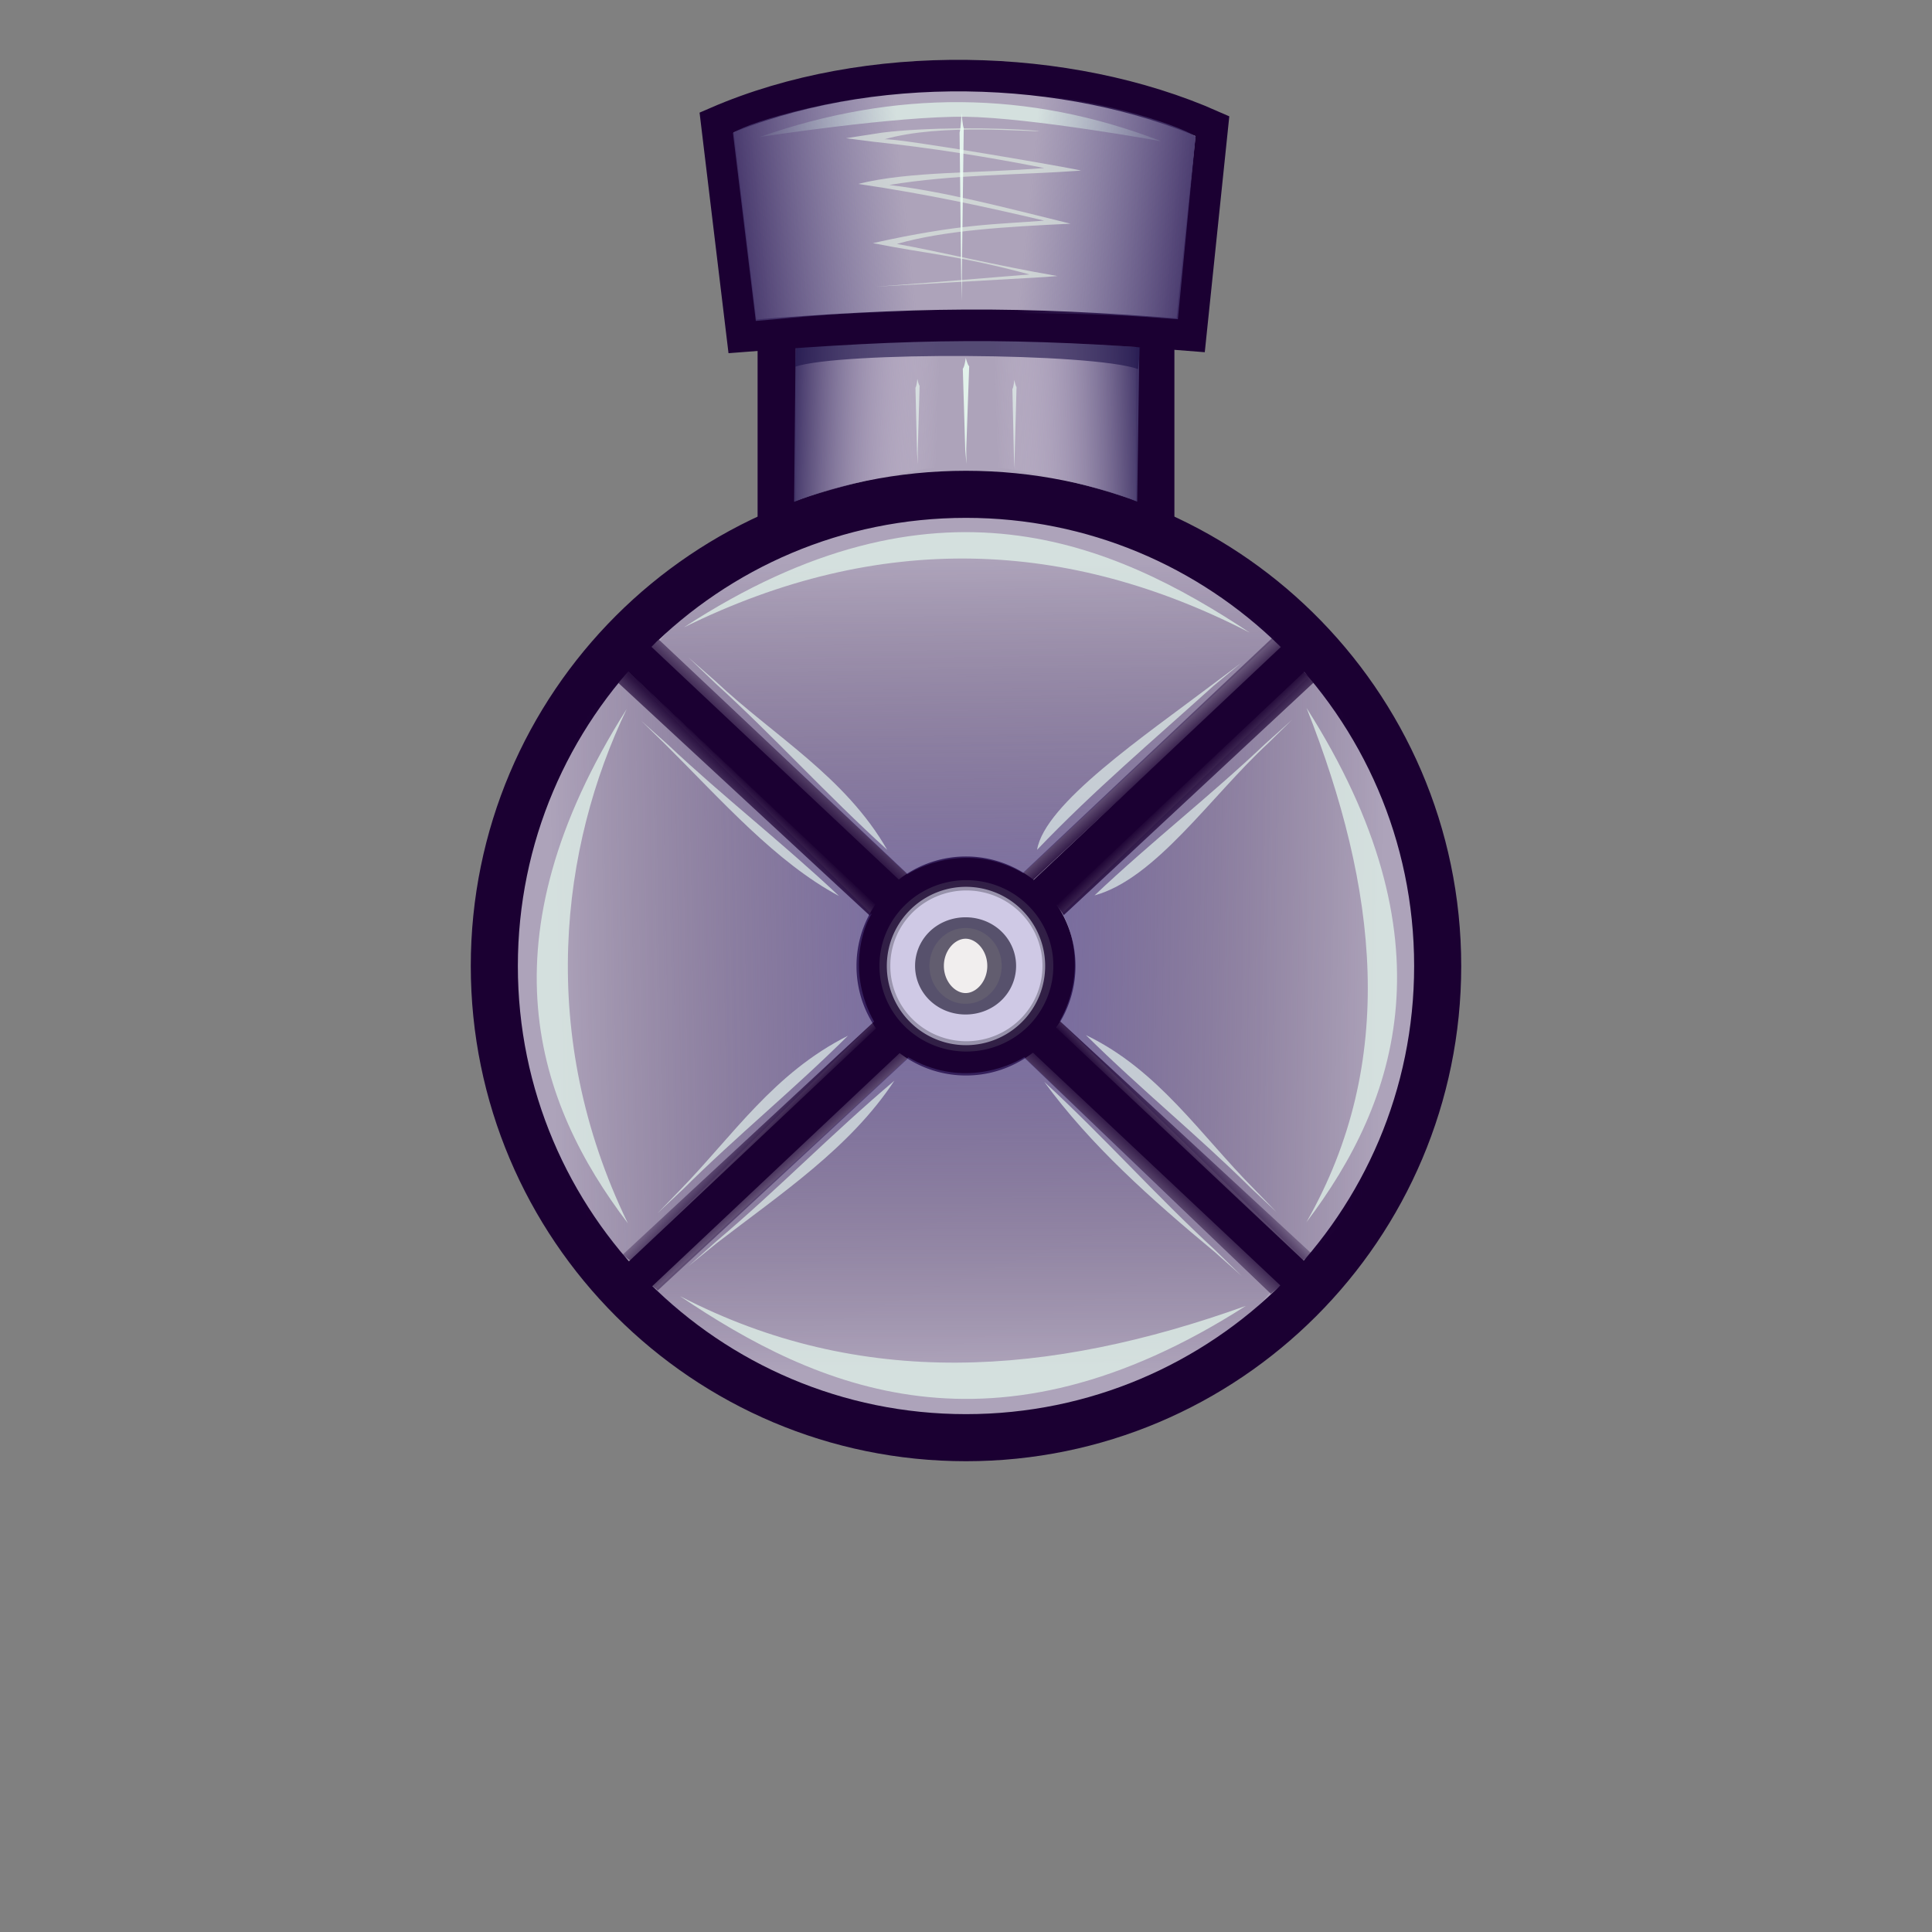<?xml version="1.0" encoding="UTF-8" standalone="no"?>
<!-- Created with Inkscape (http://www.inkscape.org/) -->

<svg
   xmlns:dc="http://purl.org/dc/elements/1.1/"
   xmlns:cc="http://creativecommons.org/ns#"
   xmlns:rdf="http://www.w3.org/1999/02/22-rdf-syntax-ns#"
   xmlns:svg="http://www.w3.org/2000/svg"
   xmlns="http://www.w3.org/2000/svg"
   xmlns:xlink="http://www.w3.org/1999/xlink"
   xmlns:sodipodi="http://sodipodi.sourceforge.net/DTD/sodipodi-0.dtd"
   xmlns:inkscape="http://www.inkscape.org/namespaces/inkscape"
   width="1024"
   height="1024"
   id="svg2"
   version="1.1"
   inkscape:version="0.48.4 r9939"
   sodipodi:docname="repeater_base.svg">
  <rect width="100%" height="100%" fill="#808080" stroke="none"/>
  <defs
     id="defs4">
    <linearGradient
       id="linearGradient4068">
      <stop
         style="stop-color:#54468d;stop-opacity:0.541;"
         offset="0"
         id="stop4070" />
      <stop
         style="stop-color:#1b0032;stop-opacity:0"
         offset="1"
         id="stop4072" />
    </linearGradient>
    <linearGradient
       inkscape:collect="always"
       id="linearGradient4006">
      <stop
         style="stop-color:#1b0032;stop-opacity:1;"
         offset="0"
         id="stop4008" />
      <stop
         style="stop-color:#1b0032;stop-opacity:0"
         offset="1"
         id="stop4010" />
    </linearGradient>
    <linearGradient
       id="linearGradient3998">
      <stop
         style="stop-color:#4a3972;stop-opacity:1;"
         offset="0"
         id="stop4000" />
      <stop
         style="stop-color:#ebfef3;stop-opacity:0;"
         offset="1"
         id="stop4002" />
    </linearGradient>
    <linearGradient
       id="linearGradient3868">
      <stop
         style="stop-color:#3f3266;stop-opacity:1;"
         offset="0"
         id="stop3870" />
      <stop
         style="stop-color:#ece0f1;stop-opacity:0"
         offset="1"
         id="stop3872" />
    </linearGradient>
    <linearGradient
       id="linearGradient3824">
      <stop
         style="stop-color:#3f2f65;stop-opacity:1;"
         offset="0"
         id="stop3826" />
      <stop
         style="stop-color:#625a90;stop-opacity:0;"
         offset="1"
         id="stop3828" />
    </linearGradient>
    <linearGradient
       id="linearGradient4103">
      <stop
         style="stop-color:#2d2a38;stop-opacity:1;"
         offset="0"
         id="stop4105" />
      <stop
         id="stop4111"
         offset="0.429"
         style="stop-color:#4c485a;stop-opacity:0.498;" />
      <stop
         style="stop-color:#6f678a;stop-opacity:0;"
         offset="1"
         id="stop4107" />
    </linearGradient>
    <linearGradient
       id="linearGradient4400">
      <stop
         style="stop-color:#000000;stop-opacity:1;"
         offset="0"
         id="stop4402" />
      <stop
         style="stop-color:#5f5f5f;stop-opacity:0;"
         offset="1"
         id="stop4404" />
    </linearGradient>
    <linearGradient
       inkscape:collect="always"
       id="linearGradient3992">
      <stop
         style="stop-color:#3d3a40;stop-opacity:1;"
         offset="0"
         id="stop3994" />
      <stop
         style="stop-color:#3d3a40;stop-opacity:0;"
         offset="1"
         id="stop3996" />
    </linearGradient>
    <linearGradient
       inkscape:collect="always"
       id="linearGradient3946">
      <stop
         style="stop-color:#3d3a40;stop-opacity:1;"
         offset="0"
         id="stop3948" />
      <stop
         style="stop-color:#3d3a40;stop-opacity:0;"
         offset="1"
         id="stop3950" />
    </linearGradient>
    <linearGradient
       inkscape:collect="always"
       id="linearGradient3936">
      <stop
         style="stop-color:#3d3a40;stop-opacity:1;"
         offset="0"
         id="stop3938" />
      <stop
         style="stop-color:#3d3a40;stop-opacity:0;"
         offset="1"
         id="stop3940" />
    </linearGradient>
    <linearGradient
       inkscape:collect="always"
       id="linearGradient3892">
      <stop
         style="stop-color:#3d3a40;stop-opacity:1;"
         offset="0"
         id="stop3894" />
      <stop
         style="stop-color:#3d3a40;stop-opacity:0;"
         offset="1"
         id="stop3896" />
    </linearGradient>
    <linearGradient
       id="linearGradient3795">
      <stop
         style="stop-color:#3d3a40;stop-opacity:1;"
         offset="0"
         id="stop3797" />
      <stop
         style="stop-color:#828282;stop-opacity:0"
         offset="1"
         id="stop3799" />
    </linearGradient>
    <linearGradient
       inkscape:collect="always"
       xlink:href="#linearGradient3795-3"
       id="linearGradient3801-4"
       x1="433.561"
       y1="107.009"
       x2="474.736"
       y2="99.362"
       gradientUnits="userSpaceOnUse" />
    <linearGradient
       id="linearGradient3795-3">
      <stop
         style="stop-color:#3d3a40;stop-opacity:1;"
         offset="0"
         id="stop3797-6" />
      <stop
         style="stop-color:#828282;stop-opacity:0"
         offset="1"
         id="stop3799-1" />
    </linearGradient>
    <linearGradient
       inkscape:collect="always"
       xlink:href="#linearGradient3795-2"
       id="linearGradient3854-4"
       gradientUnits="userSpaceOnUse"
       x1="430.026"
       y1="107.716"
       x2="485.27"
       y2="98.094" />
    <linearGradient
       id="linearGradient3795-2">
      <stop
         style="stop-color:#3d3a40;stop-opacity:1;"
         offset="0"
         id="stop3797-2" />
      <stop
         style="stop-color:#828282;stop-opacity:0"
         offset="1"
         id="stop3799-4" />
    </linearGradient>
    <linearGradient
       inkscape:collect="always"
       xlink:href="#linearGradient3892-3"
       id="linearGradient3898-9"
       x1="434.75"
       y1="258.125"
       x2="500.218"
       y2="256.075"
       gradientUnits="userSpaceOnUse" />
    <linearGradient
       inkscape:collect="always"
       id="linearGradient3892-3">
      <stop
         style="stop-color:#3d3a40;stop-opacity:1;"
         offset="0"
         id="stop3894-5" />
      <stop
         style="stop-color:#3d3a40;stop-opacity:0;"
         offset="1"
         id="stop3896-6" />
    </linearGradient>
    <linearGradient
       inkscape:collect="always"
       xlink:href="#linearGradient3946-3"
       id="linearGradient3952-9"
       x1="475.375"
       y1="378.5"
       x2="505.375"
       y2="377"
       gradientUnits="userSpaceOnUse" />
    <linearGradient
       id="linearGradient3946-3">
      <stop
         style="stop-color:#406567;stop-opacity:1;"
         offset="0"
         id="stop3948-1" />
      <stop
         style="stop-color:#3d3a40;stop-opacity:0;"
         offset="1"
         id="stop3950-9" />
    </linearGradient>
    <linearGradient
       inkscape:collect="always"
       xlink:href="#linearGradient3795"
       id="linearGradient4193"
       gradientUnits="userSpaceOnUse"
       x1="430.026"
       y1="107.716"
       x2="502.77"
       y2="92.594" />
    <linearGradient
       inkscape:collect="always"
       xlink:href="#linearGradient3795-2"
       id="linearGradient4195"
       gradientUnits="userSpaceOnUse"
       gradientTransform="matrix(-1,0,0,1,1023.95,-0.039)"
       x1="430.026"
       y1="107.716"
       x2="500.52"
       y2="95.344" />
    <linearGradient
       inkscape:collect="always"
       xlink:href="#linearGradient3892"
       id="linearGradient4197"
       gradientUnits="userSpaceOnUse"
       x1="434.75"
       y1="258.125"
       x2="500.218"
       y2="256.075" />
    <linearGradient
       inkscape:collect="always"
       xlink:href="#linearGradient3892-3"
       id="linearGradient4199"
       gradientUnits="userSpaceOnUse"
       gradientTransform="matrix(-1,0,0,1,1025.473,0.482)"
       x1="434.75"
       y1="258.125"
       x2="500.218"
       y2="256.075" />
    <linearGradient
       inkscape:collect="always"
       xlink:href="#linearGradient3936"
       id="linearGradient4201"
       gradientUnits="userSpaceOnUse"
       x1="519.534"
       y1="142.525"
       x2="518.724"
       y2="182.77" />
    <linearGradient
       inkscape:collect="always"
       xlink:href="#linearGradient3946"
       id="linearGradient4203"
       gradientUnits="userSpaceOnUse"
       x1="475.375"
       y1="378.5"
       x2="505.375"
       y2="377" />
    <linearGradient
       inkscape:collect="always"
       xlink:href="#linearGradient3946-3"
       id="linearGradient4205"
       gradientUnits="userSpaceOnUse"
       gradientTransform="matrix(-1,0,0,1,1024.059,-0.16)"
       x1="475.375"
       y1="378.5"
       x2="505.375"
       y2="377" />
    <linearGradient
       inkscape:collect="always"
       xlink:href="#linearGradient3992"
       id="linearGradient4207"
       gradientUnits="userSpaceOnUse"
       x1="512.073"
       y1="332.449"
       x2="512.573"
       y2="358.629" />
    <radialGradient
       inkscape:collect="always"
       xlink:href="#linearGradient4103"
       id="radialGradient4109"
       cx="476.773"
       cy="475.042"
       fx="476.773"
       fy="475.042"
       r="49.431"
       gradientTransform="matrix(-1.514,0.885,-0.867,-1.651,1610.764,837.637)"
       gradientUnits="userSpaceOnUse" />
    <linearGradient
       inkscape:collect="always"
       xlink:href="#linearGradient3824"
       id="linearGradient3830"
       x1="387.372"
       y1="125.917"
       x2="480.77"
       y2="116.249"
       gradientUnits="userSpaceOnUse"
       gradientTransform="translate(-5.3403489e-6,28.362)" />
    <linearGradient
       inkscape:collect="always"
       xlink:href="#linearGradient3824-9"
       id="linearGradient3830-3"
       x1="387.372"
       y1="125.917"
       x2="480.77"
       y2="116.249"
       gradientUnits="userSpaceOnUse" />
    <linearGradient
       id="linearGradient3824-9">
      <stop
         style="stop-color:#3f2f65;stop-opacity:1;"
         offset="0"
         id="stop3826-8" />
      <stop
         style="stop-color:#625a90;stop-opacity:0;"
         offset="1"
         id="stop3828-5" />
    </linearGradient>
    <linearGradient
       gradientTransform="matrix(-1,0,0,1,1024.892,29.028)"
       y2="116.249"
       x2="480.77"
       y1="125.917"
       x1="387.372"
       gradientUnits="userSpaceOnUse"
       id="linearGradient3847"
       xlink:href="#linearGradient3824-9"
       inkscape:collect="always" />
    <linearGradient
       inkscape:collect="always"
       xlink:href="#linearGradient3868"
       id="linearGradient3874"
       x1="420.312"
       y1="222.828"
       x2="497.014"
       y2="225.568"
       gradientUnits="userSpaceOnUse"
       gradientTransform="translate(-5.3403489e-6,28.362)" />
    <linearGradient
       inkscape:collect="always"
       xlink:href="#linearGradient3868-6"
       id="linearGradient3874-6"
       x1="420.312"
       y1="222.828"
       x2="507.561"
       y2="226.154"
       gradientUnits="userSpaceOnUse" />
    <linearGradient
       id="linearGradient3868-6">
      <stop
         style="stop-color:#3f3266;stop-opacity:1;"
         offset="0"
         id="stop3870-2" />
      <stop
         style="stop-color:#ece0f1;stop-opacity:0"
         offset="1"
         id="stop3872-5" />
    </linearGradient>
    <linearGradient
       gradientTransform="matrix(-1,0,0,1,1025.585,28.46)"
       y2="224.982"
       x2="497.795"
       y1="222.828"
       x1="420.312"
       gradientUnits="userSpaceOnUse"
       id="linearGradient3891"
       xlink:href="#linearGradient3868-6"
       inkscape:collect="always" />
    <linearGradient
       inkscape:collect="always"
       xlink:href="#linearGradient4006"
       id="linearGradient4012"
       x1="405.365"
       y1="407.747"
       x2="424.311"
       y2="386.532"
       gradientUnits="userSpaceOnUse" />
    <linearGradient
       inkscape:collect="always"
       xlink:href="#linearGradient4006-9"
       id="linearGradient4012-9"
       x1="405.365"
       y1="407.747"
       x2="421.186"
       y2="390.828"
       gradientUnits="userSpaceOnUse" />
    <linearGradient
       id="linearGradient4006-9">
      <stop
         style="stop-color:#1b0032;stop-opacity:1;"
         offset="0"
         id="stop4008-5" />
      <stop
         style="stop-color:#1b0032;stop-opacity:0"
         offset="1"
         id="stop4010-0" />
    </linearGradient>
    <linearGradient
       gradientTransform="matrix(-1,0,0,1,1023.429,27.539)"
       y2="391.219"
       x2="420.405"
       y1="407.747"
       x1="405.365"
       gradientUnits="userSpaceOnUse"
       id="linearGradient4029"
       xlink:href="#linearGradient4006-9"
       inkscape:collect="always" />
    <linearGradient
       inkscape:collect="always"
       xlink:href="#linearGradient4068"
       id="linearGradient4074"
       x1="515.516"
       y1="475.115"
       x2="513.391"
       y2="297.38"
       gradientUnits="userSpaceOnUse" />
    <linearGradient
       inkscape:collect="always"
       xlink:href="#linearGradient4006-8"
       id="linearGradient4012-5"
       x1="405.365"
       y1="407.747"
       x2="424.311"
       y2="386.532"
       gradientUnits="userSpaceOnUse" />
    <linearGradient
       inkscape:collect="always"
       id="linearGradient4006-8">
      <stop
         style="stop-color:#1b0032;stop-opacity:1;"
         offset="0"
         id="stop4008-59" />
      <stop
         style="stop-color:#1b0032;stop-opacity:0"
         offset="1"
         id="stop4010-8" />
    </linearGradient>
    <linearGradient
       gradientTransform="matrix(-1,0,0,1,1023.429,27.539)"
       y2="391.219"
       x2="420.405"
       y1="407.747"
       x1="405.365"
       gradientUnits="userSpaceOnUse"
       id="linearGradient4029-0"
       xlink:href="#linearGradient4006-9-2"
       inkscape:collect="always" />
    <linearGradient
       id="linearGradient4006-9-2">
      <stop
         style="stop-color:#1b0032;stop-opacity:1;"
         offset="0"
         id="stop4008-5-3" />
      <stop
         style="stop-color:#1b0032;stop-opacity:0"
         offset="1"
         id="stop4010-0-0" />
    </linearGradient>
    <linearGradient
       inkscape:collect="always"
       xlink:href="#linearGradient4068-2"
       id="linearGradient4074-5"
       x1="515.516"
       y1="475.115"
       x2="513.391"
       y2="297.38"
       gradientUnits="userSpaceOnUse" />
    <linearGradient
       id="linearGradient4068-2">
      <stop
         style="stop-color:#54468d;stop-opacity:0.574;"
         offset="0"
         id="stop4070-0" />
      <stop
         style="stop-color:#1b0032;stop-opacity:0"
         offset="1"
         id="stop4072-3" />
    </linearGradient>
    <linearGradient
       inkscape:collect="always"
       xlink:href="#linearGradient4006-8-3"
       id="linearGradient4012-5-3"
       x1="405.365"
       y1="407.747"
       x2="424.311"
       y2="386.532"
       gradientUnits="userSpaceOnUse" />
    <linearGradient
       inkscape:collect="always"
       id="linearGradient4006-8-3">
      <stop
         style="stop-color:#1b0032;stop-opacity:1;"
         offset="0"
         id="stop4008-59-1" />
      <stop
         style="stop-color:#1b0032;stop-opacity:0"
         offset="1"
         id="stop4010-8-4" />
    </linearGradient>
    <linearGradient
       gradientTransform="matrix(-1,0,0,1,1023.429,27.539)"
       y2="391.219"
       x2="420.405"
       y1="407.747"
       x1="405.365"
       gradientUnits="userSpaceOnUse"
       id="linearGradient4029-0-6"
       xlink:href="#linearGradient4006-9-2-5"
       inkscape:collect="always" />
    <linearGradient
       id="linearGradient4006-9-2-5">
      <stop
         style="stop-color:#1b0032;stop-opacity:1;"
         offset="0"
         id="stop4008-5-3-0" />
      <stop
         style="stop-color:#1b0032;stop-opacity:0"
         offset="1"
         id="stop4010-0-0-7" />
    </linearGradient>
    <linearGradient
       inkscape:collect="always"
       xlink:href="#linearGradient4068-2-4"
       id="linearGradient4074-5-4"
       x1="515.516"
       y1="475.115"
       x2="513.391"
       y2="297.38"
       gradientUnits="userSpaceOnUse" />
    <linearGradient
       id="linearGradient4068-2-4">
      <stop
         style="stop-color:#54468d;stop-opacity:0.582;"
         offset="0"
         id="stop4070-0-1" />
      <stop
         style="stop-color:#1b0032;stop-opacity:0"
         offset="1"
         id="stop4072-3-7" />
    </linearGradient>
    <linearGradient
       inkscape:collect="always"
       xlink:href="#linearGradient4068-2-4"
       id="linearGradient4311"
       gradientUnits="userSpaceOnUse"
       x1="515.516"
       y1="475.115"
       x2="513.391"
       y2="297.38"
       gradientTransform="matrix(-0.026,0.9,-0.999,-0.017,1042.524,87.482)" />
    <linearGradient
       inkscape:collect="always"
       xlink:href="#linearGradient4006-9-2-5"
       id="linearGradient4314"
       gradientUnits="userSpaceOnUse"
       gradientTransform="matrix(0.026,-0.9,-0.999,-0.017,1016.732,1008.623)"
       x1="405.365"
       y1="407.747"
       x2="420.405"
       y2="391.219" />
    <linearGradient
       inkscape:collect="always"
       xlink:href="#linearGradient4006-8-3"
       id="linearGradient4317"
       gradientUnits="userSpaceOnUse"
       x1="405.365"
       y1="407.747"
       x2="424.311"
       y2="386.532"
       gradientTransform="matrix(-0.026,0.9,-0.999,-0.017,1042.524,87.482)" />
    <linearGradient
       inkscape:collect="always"
       xlink:href="#linearGradient4068-2-4-8"
       id="linearGradient4311-4"
       gradientUnits="userSpaceOnUse"
       x1="515.516"
       y1="475.115"
       x2="513.391"
       y2="297.38"
       gradientTransform="matrix(-0.026,0.9,-0.999,-0.017,1042.524,87.482)" />
    <linearGradient
       id="linearGradient4068-2-4-8">
      <stop
         style="stop-color:#54468d;stop-opacity:0.713;"
         offset="0"
         id="stop4070-0-1-2" />
      <stop
         style="stop-color:#1b0032;stop-opacity:0"
         offset="1"
         id="stop4072-3-7-0" />
    </linearGradient>
    <linearGradient
       y2="297.38"
       x2="513.391"
       y1="475.115"
       x1="515.516"
       gradientTransform="matrix(-0.026,0.9,-0.999,-0.017,1191.379,129.287)"
       gradientUnits="userSpaceOnUse"
       id="linearGradient4334"
       xlink:href="#linearGradient4068-2-4-8"
       inkscape:collect="always" />
    <linearGradient
       inkscape:collect="always"
       xlink:href="#linearGradient4068-2-4-1"
       id="linearGradient4311-8"
       gradientUnits="userSpaceOnUse"
       x1="515.516"
       y1="475.115"
       x2="513.391"
       y2="297.38"
       gradientTransform="matrix(-0.026,0.9,-0.999,-0.017,1042.524,87.482)" />
    <linearGradient
       id="linearGradient4068-2-4-1">
      <stop
         style="stop-color:#54468d;stop-opacity:0.549;"
         offset="0"
         id="stop4070-0-1-8" />
      <stop
         style="stop-color:#1b0032;stop-opacity:0"
         offset="1"
         id="stop4072-3-7-3" />
    </linearGradient>
    <linearGradient
       inkscape:collect="always"
       xlink:href="#linearGradient4006-8-3-6"
       id="linearGradient4317-4"
       gradientUnits="userSpaceOnUse"
       x1="405.365"
       y1="407.747"
       x2="424.311"
       y2="386.532"
       gradientTransform="matrix(-0.026,0.9,-0.999,-0.017,1042.524,87.482)" />
    <linearGradient
       inkscape:collect="always"
       id="linearGradient4006-8-3-6">
      <stop
         style="stop-color:#1b0032;stop-opacity:1;"
         offset="0"
         id="stop4008-59-1-2" />
      <stop
         style="stop-color:#1b0032;stop-opacity:0"
         offset="1"
         id="stop4010-8-4-8" />
    </linearGradient>
    <linearGradient
       inkscape:collect="always"
       xlink:href="#linearGradient4006-9-2-5-4"
       id="linearGradient4314-0"
       gradientUnits="userSpaceOnUse"
       gradientTransform="matrix(0.026,-0.9,-0.999,-0.017,1016.732,1008.623)"
       x1="405.365"
       y1="407.747"
       x2="420.405"
       y2="391.219" />
    <linearGradient
       id="linearGradient4006-9-2-5-4">
      <stop
         style="stop-color:#1b0032;stop-opacity:1;"
         offset="0"
         id="stop4008-5-3-0-4" />
      <stop
         style="stop-color:#1b0032;stop-opacity:0"
         offset="1"
         id="stop4010-0-0-7-6" />
    </linearGradient>
    <linearGradient
       inkscape:collect="always"
       xlink:href="#linearGradient4068-2-4"
       id="linearGradient4450"
       gradientUnits="userSpaceOnUse"
       gradientTransform="matrix(-0.026,0.9,-0.999,-0.017,1042.524,87.482)"
       x1="515.516"
       y1="475.115"
       x2="513.391"
       y2="297.38" />
    <linearGradient
       inkscape:collect="always"
       xlink:href="#linearGradient4006-8-3"
       id="linearGradient4452"
       gradientUnits="userSpaceOnUse"
       gradientTransform="matrix(-0.026,0.9,-0.999,-0.017,1042.524,87.482)"
       x1="405.365"
       y1="407.747"
       x2="424.311"
       y2="386.532" />
    <linearGradient
       inkscape:collect="always"
       xlink:href="#linearGradient4006-9-2-5"
       id="linearGradient4454"
       gradientUnits="userSpaceOnUse"
       gradientTransform="matrix(0.026,-0.9,-0.999,-0.017,1016.732,1008.623)"
       x1="405.365"
       y1="407.747"
       x2="420.405"
       y2="391.219" />
    <linearGradient
       inkscape:collect="always"
       xlink:href="#linearGradient4006-9-2-5"
       id="linearGradient4460"
       gradientUnits="userSpaceOnUse"
       gradientTransform="matrix(0.026,-0.9,-0.999,-0.017,1016.732,1008.623)"
       x1="405.365"
       y1="407.747"
       x2="420.405"
       y2="391.219" />
    <linearGradient
       inkscape:collect="always"
       xlink:href="#linearGradient4006-8-3"
       id="linearGradient4463"
       gradientUnits="userSpaceOnUse"
       gradientTransform="matrix(-0.026,0.9,-0.999,-0.017,1042.524,87.482)"
       x1="405.365"
       y1="407.747"
       x2="424.311"
       y2="386.532" />
    <linearGradient
       inkscape:collect="always"
       xlink:href="#linearGradient4068-2-4"
       id="linearGradient4466"
       gradientUnits="userSpaceOnUse"
       gradientTransform="matrix(-0.026,0.9,-0.999,-0.017,1042.524,87.482)"
       x1="515.516"
       y1="475.115"
       x2="513.391"
       y2="297.38" />
    <linearGradient
       inkscape:collect="always"
       xlink:href="#linearGradient4068-2"
       id="linearGradient4472"
       gradientUnits="userSpaceOnUse"
       x1="515.516"
       y1="475.115"
       x2="513.391"
       y2="297.38"
       gradientTransform="matrix(-1,-0.008,0.008,-1,1020.113,1055.911)" />
    <linearGradient
       inkscape:collect="always"
       xlink:href="#linearGradient4006-9-2"
       id="linearGradient4475"
       gradientUnits="userSpaceOnUse"
       gradientTransform="matrix(1,0.008,0.008,-1,-3.291,1048.595)"
       x1="405.365"
       y1="407.747"
       x2="420.405"
       y2="391.219" />
    <linearGradient
       inkscape:collect="always"
       xlink:href="#linearGradient4006-8"
       id="linearGradient4478"
       gradientUnits="userSpaceOnUse"
       x1="405.365"
       y1="407.747"
       x2="424.311"
       y2="386.532"
       gradientTransform="matrix(-1,-0.008,0.008,-1,1020.113,1055.911)" />
    <linearGradient
       inkscape:collect="always"
       xlink:href="#linearGradient4006-9-2-5-4"
       id="linearGradient4484"
       gradientUnits="userSpaceOnUse"
       gradientTransform="matrix(-0.028,-0.9,0.999,-0.019,9.098,1009.799)"
       x1="405.365"
       y1="407.747"
       x2="420.405"
       y2="391.219" />
    <linearGradient
       inkscape:collect="always"
       xlink:href="#linearGradient4006-8-3-6"
       id="linearGradient4487"
       gradientUnits="userSpaceOnUse"
       gradientTransform="matrix(0.028,0.9,0.999,-0.019,-18.451,88.709)"
       x1="405.365"
       y1="407.747"
       x2="424.311"
       y2="386.532" />
    <linearGradient
       inkscape:collect="always"
       xlink:href="#linearGradient4068-2-4-1"
       id="linearGradient4490"
       gradientUnits="userSpaceOnUse"
       gradientTransform="matrix(0.028,0.9,0.999,-0.019,-18.451,88.709)"
       x1="515.516"
       y1="475.115"
       x2="513.391"
       y2="297.38" />
    <linearGradient
       inkscape:collect="always"
       xlink:href="#linearGradient4068"
       id="linearGradient4496"
       gradientUnits="userSpaceOnUse"
       x1="515.516"
       y1="475.115"
       x2="513.391"
       y2="297.38"
       gradientTransform="translate(-5.3403489e-6,28.362)" />
    <linearGradient
       inkscape:collect="always"
       xlink:href="#linearGradient4006-9"
       id="linearGradient4499"
       gradientUnits="userSpaceOnUse"
       gradientTransform="matrix(-1,0,0,1,1023.429,27.539)"
       x1="405.365"
       y1="407.747"
       x2="420.405"
       y2="391.219" />
    <linearGradient
       inkscape:collect="always"
       xlink:href="#linearGradient4006"
       id="linearGradient4502"
       gradientUnits="userSpaceOnUse"
       x1="405.365"
       y1="407.747"
       x2="424.311"
       y2="386.532"
       gradientTransform="translate(-5.3403489e-6,28.362)" />
  </defs>
  <sodipodi:namedview
     id="base"
     pagecolor="#ffffff"
     bordercolor="#666666"
     borderopacity="1.0"
     inkscape:pageopacity="0.0"
     inkscape:pageshadow="2"
     inkscape:zoom="0.32"
     inkscape:cx="-414.0064"
     inkscape:cy="411.64811"
     inkscape:document-units="px"
     inkscape:current-layer="layer1"
     showgrid="false"
     inkscape:window-width="1805"
     inkscape:window-height="848"
     inkscape:window-x="115"
     inkscape:window-y="118"
     inkscape:window-maximized="0"
     showguides="false"
     inkscape:guide-bbox="true"
     inkscape:snap-grids="false"
     inkscape:snap-to-guides="false">
    <inkscape:grid
       type="xygrid"
       id="grid3794"
       empspacing="5"
       visible="true"
       enabled="true"
       snapvisiblegridlinesonly="true" />
    <sodipodi:guide
       orientation="1,0"
       position="435.334,370.558"
       id="guide4506" />
  </sodipodi:namedview>
  <g
     inkscape:label="Platform"
     inkscape:groupmode="layer"
     id="layer1"
     transform="translate(0,-28.362)"
     style="display:inline">
    <rect
       style="fill:#ada3ba;fill-opacity:1;stroke:#1b0032;stroke-width:20.4;stroke-miterlimit:4;stroke-opacity:1;stroke-dasharray:none"
       id="rect3424"
       width="200.512"
       height="179.124"
       x="411.744"
       y="172.979" />
    <path
       style="fill:#ada3ba;fill-opacity:1;stroke:#1b0032;stroke-width:24.954;stroke-miterlimit:4;stroke-opacity:1"
       d="m 762,540.362 c 0,138.071 -111.929,250 -250,250 -138.071,0 -250,-111.929 -250,-250 0,-138.071 111.929,-250 250,-250 68.094,0 129.83,27.224 174.917,71.383 C 733.25,407.124 762,470.386 762,540.362 z"
       id="path3309"
       inkscape:connector-curvature="0"
       sodipodi:nodetypes="ssssss" />
    <rect
       style="fill:#1b0032;fill-opacity:1;stroke:none"
       id="rect4081"
       width="18.055"
       height="505.996"
       x="735.397"
       y="-261.43"
       transform="matrix(0.68,0.734,-0.728,0.686,0,0)" />
    <rect
       style="fill:#1b0032;fill-opacity:1;stroke:none;display:inline"
       id="rect4081-1"
       width="18.055"
       height="505.996"
       x="33.751"
       y="489.824"
       transform="matrix(-0.679,0.734,0.728,0.685,0,0)" />
    <path
       sodipodi:type="arc"
       style="fill:#cfc9e5;fill-opacity:1;stroke:#1b0032;stroke-width:7.737;stroke-miterlimit:4;stroke-opacity:1;stroke-dasharray:none"
       id="path4079"
       sodipodi:cx="385.87451"
       sodipodi:cy="210.3662"
       sodipodi:rx="24.06146"
       sodipodi:ry="24.06146"
       d="m 409.936,210.366 a 24.061,24.061 0 1 1 -48.123,0 24.061,24.061 0 1 1 48.123,0 z"
       transform="matrix(2.078,0,0,2.078,-289.852,103.219)" />
    <path
       sodipodi:type="arc"
       style="fill:none;stroke:url(#radialGradient4109);stroke-width:6.182;stroke-miterlimit:4;stroke-opacity:1;stroke-dasharray:none"
       id="path4101"
       sodipodi:cx="476.77338"
       sodipodi:cy="475.04227"
       sodipodi:rx="46.340588"
       sodipodi:ry="48.122921"
       d="m 523.114,475.042 a 46.341,48.123 0 1 1 -92.681,0 46.341,48.123 0 1 1 92.681,0 z"
       transform="matrix(0.932,0,0,0.883,67.854,120.817)" />
    <path
       sodipodi:type="arc"
       style="fill:#f1eeee;fill-opacity:1;stroke:#231e38;stroke-width:9.952;stroke-miterlimit:4;stroke-opacity:0.693;stroke-dasharray:none"
       id="path4115"
       sodipodi:cx="513.53394"
       sodipodi:cy="509.12933"
       sodipodi:rx="12.476313"
       sodipodi:ry="17.600512"
       d="m 526.01,509.129 a 12.476,17.601 0 1 1 -24.953,0 12.476,17.601 0 1 1 24.953,0 z"
       transform="matrix(1.534,0,0,1.141,-275.981,-40.608)" />
    <path
       style="fill:url(#linearGradient3874);fill-opacity:1;stroke:none"
       d="m 500.289,208.612 7.327,68.56 c -0.156,-6.02 -64.982,8.279 -86.718,17.182 l 0.781,-82.031 z"
       id="path3054"
       inkscape:connector-curvature="0"
       sodipodi:nodetypes="ccccc" />
    <path
       style="fill:url(#linearGradient3891);fill-opacity:1;stroke:none;display:inline"
       d="m 525.296,208.71 -7.327,68.56 c 0.156,-6.02 63.029,8.083 84.765,16.986 l 1.172,-81.836 c -26.203,-1.92 -52.406,-2.474 -78.609,-3.711 z"
       id="path3054-1"
       inkscape:connector-curvature="0"
       sodipodi:nodetypes="ccccc" />
    <path
       style="fill:#1e124a;fill-opacity:0.615;stroke:none"
       d="m 422.054,211.116 c 60.767,-1.795 121.534,-4.891 182.301,0.429 l -1.105,12.452 c -24.466,-8.791 -157.638,-9.305 -181.749,-1.288 z"
       id="path3910"
       inkscape:connector-curvature="0"
       sodipodi:nodetypes="ccccc" />
    <path
       style="fill:#ada3ba;fill-opacity:1;stroke:#1b0032;stroke-width:16.722;stroke-miterlimit:4;stroke-opacity:1"
       d="M 642.607,95.2 C 565.811,61.142 459.78,58.595 379.83,93.247 l 13.637,113.352 c 91.562,-7.18 144.582,-8.102 237.617,-0.552 z"
       id="rect4194"
       inkscape:connector-curvature="0"
       sodipodi:nodetypes="ccccc" />
    <path
       style="fill:#e0f1e9;fill-opacity:0.778;stroke:none"
       d="m 402.734,100.952 c 71.165,-24.879 142.094,-25.076 212.76,2.278 0,0 -68.991,-12.519 -103.758,-12.983 C 475.286,89.76 402.734,100.952 402.734,100.952 z"
       id="path3866"
       inkscape:connector-curvature="0"
       sodipodi:nodetypes="ccsc" />
    <path
       style="fill:url(#linearGradient3830);fill-opacity:1;stroke:none"
       d="m 388.477,98.847 c 10.308,-6.803 59.66,-20.178 97.168,-21.338 l 0.098,116.26 c -43.332,-0.011 -60.005,2.785 -85.156,4.688 z"
       id="path3052"
       inkscape:connector-curvature="0"
       sodipodi:nodetypes="ccccc" />
    <path
       style="fill:url(#linearGradient3847);fill-opacity:1;stroke:none;display:inline"
       d="M 633.681,100.684 C 623.373,93.881 576.756,79.333 539.247,78.174 l -0.098,116.26 c 43.332,-0.011 60.005,1.222 85.156,3.125 z"
       id="path3052-0"
       inkscape:connector-curvature="0"
       sodipodi:nodetypes="ccccc" />
    <path
       style="font-size:medium;font-style:normal;font-variant:normal;font-weight:normal;font-stretch:normal;text-indent:0;text-align:start;text-decoration:none;line-height:normal;letter-spacing:normal;word-spacing:normal;text-transform:none;direction:ltr;block-progression:tb;writing-mode:lr-tb;text-anchor:start;baseline-shift:baseline;color:#000000;fill:#ecfdec;fill-opacity:0.548;stroke:none;stroke-width:2;marker:none;visibility:visible;display:inline;overflow:visible;enable-background:accumulate;font-family:Sans;-inkscape-font-specification:Sans"
       d="m 467.717,98.635 -19.319,2.987 14.603,1.873 c 31.051,3.292 61.064,8.128 90.437,13.916 -34.649,2.894 -71.002,1.556 -98.6,8.433 36.374,5.334 68.324,12.28 98.573,19.442 -25.178,2.073 -43.932,1.51 -90.768,11.934 27.659,5.559 46.143,6.614 83.033,16.601 l -52.481,4.278 -28.81,2.203 89.165,-5.098 6.908,-0.541 c -33.77,-5.791 -63.979,-13.331 -85.064,-17.012 24.928,-7.204 58.056,-9.136 92.039,-10.735 -37.22,-9.143 -65.878,-16.782 -96.083,-20.529 34.693,-5.695 67.751,-5.167 101.587,-7.6 0.027,-0.549 -98.219,-17.591 -104.195,-16.585 30.263,-8.739 78.064,-3.664 82.244,-4.419 -24.275,-2.08 -60.39,-1.935 -83.269,0.853 z"
       id="path3912"
       inkscape:connector-curvature="0"
       sodipodi:nodetypes="ccccccccccccccccccc" />
    <path
       style="font-size:medium;font-style:normal;font-variant:normal;font-weight:normal;font-stretch:normal;text-indent:0;text-align:start;text-decoration:none;line-height:normal;letter-spacing:normal;word-spacing:normal;text-transform:none;direction:ltr;block-progression:tb;writing-mode:lr-tb;text-anchor:start;baseline-shift:baseline;color:#000000;fill:#ebfef3;fill-opacity:0.882;stroke:none;stroke-width:1.816px;marker:none;visibility:visible;display:inline;overflow:visible;enable-background:accumulate;font-family:Sans;-inkscape-font-specification:Sans"
       d="m 510.807,96.229 c -0.558,-1.055 -1.189,-8.008 -1.189,-8.008 0,0 -0.317,7.951 -1.014,10.383 l 0.838,76.146 0.422,13.379 -0.074,-13.867 z"
       id="path3918"
       inkscape:connector-curvature="0"
       sodipodi:nodetypes="ccccccc" />
    <path
       style="font-size:medium;font-style:normal;font-variant:normal;font-weight:normal;font-stretch:normal;text-indent:0;text-align:start;text-decoration:none;line-height:normal;letter-spacing:normal;word-spacing:normal;text-transform:none;direction:ltr;block-progression:tb;writing-mode:lr-tb;text-anchor:start;baseline-shift:baseline;color:#000000;fill:#ebfef3;fill-opacity:0.633;stroke:none;stroke-width:1.816px;marker:none;visibility:visible;display:inline;overflow:visible;enable-background:accumulate;font-family:Sans;-inkscape-font-specification:Sans"
       d="m 538.789,233.498 c -0.558,-0.499 -1.189,-3.79 -1.189,-3.79 0,0 -0.317,3.763 -1.014,4.914 l 0.838,36.037 0.422,6.332 -0.074,-6.563 z"
       id="path3918-7"
       inkscape:connector-curvature="0"
       sodipodi:nodetypes="ccccccc" />
    <path
       style="font-size:medium;font-style:normal;font-variant:normal;font-weight:normal;font-stretch:normal;text-indent:0;text-align:start;text-decoration:none;line-height:normal;letter-spacing:normal;word-spacing:normal;text-transform:none;direction:ltr;block-progression:tb;writing-mode:lr-tb;text-anchor:start;baseline-shift:baseline;color:#000000;fill:#ebfef3;fill-opacity:0.633;stroke:none;stroke-width:1.816px;marker:none;visibility:visible;display:inline;overflow:visible;enable-background:accumulate;font-family:Sans;-inkscape-font-specification:Sans"
       d="m 487.414,232.808 c -0.558,-0.478 -1.189,-3.633 -1.189,-3.633 0,0 -0.317,3.607 -1.014,4.711 l 0.838,34.548 0.422,6.07 -0.074,-6.292 z"
       id="path3918-7-2"
       inkscape:connector-curvature="0"
       sodipodi:nodetypes="ccccccc" />
    <path
       style="font-size:medium;font-style:normal;font-variant:normal;font-weight:normal;font-stretch:normal;text-indent:0;text-align:start;text-decoration:none;line-height:normal;letter-spacing:normal;word-spacing:normal;text-transform:none;direction:ltr;block-progression:tb;writing-mode:lr-tb;text-anchor:start;baseline-shift:baseline;color:#000000;fill:#ebfef3;fill-opacity:0.855;stroke:none;stroke-width:1.816px;marker:none;visibility:visible;display:inline;overflow:visible;enable-background:accumulate;font-family:Sans;-inkscape-font-specification:Sans"
       d="m 513.687,222.489 c -0.855,-0.594 -1.822,-4.51 -1.822,-4.51 0,0 -0.486,4.478 -1.553,5.848 l 1.284,42.884 0.646,7.535 -0.114,-7.81 z"
       id="path3918-7-9"
       inkscape:connector-curvature="0"
       sodipodi:nodetypes="ccccccc" />
    <path
       style="fill:url(#linearGradient4502);fill-opacity:1;stroke:none"
       d="m 343.493,372.217 5.771,-4.78 132.227,124.609 -6.195,3.137 z"
       id="path3996"
       inkscape:connector-curvature="0"
       sodipodi:nodetypes="ccccc" />
    <path
       style="fill:url(#linearGradient4499);fill-opacity:1;stroke:none;display:inline"
       d="m 679.936,371.394 -5.771,-4.78 -132.227,124.609 5.414,3.723 z"
       id="path3996-2"
       inkscape:connector-curvature="0"
       sodipodi:nodetypes="ccccc" />
    <path
       style="fill:url(#linearGradient4496);fill-opacity:1;stroke:none"
       d="m 480.859,491.815 c 9.374,-5.872 34.719,-16.048 61.523,-0.586 L 675.647,366.539 C 551.033,246.652 384.036,321.834 349.724,368.102 z"
       id="path4066"
       inkscape:connector-curvature="0"
       sodipodi:nodetypes="ccccc" />
    <path
       style="fill:#e0f1e9;fill-opacity:0.778;stroke:none;display:inline"
       d="m 362.5,360.874 c 132.984,-86.787 227.401,-45.247 299.855,2.786 -96.307,-49.649 -196.025,-54.006 -299.855,-2.786 z"
       id="path3866-7"
       inkscape:connector-curvature="0"
       sodipodi:nodetypes="ccc" />
    <path
       style="font-size:medium;font-style:normal;font-variant:normal;font-weight:normal;font-stretch:normal;text-indent:0;text-align:start;text-decoration:none;line-height:normal;letter-spacing:normal;word-spacing:normal;text-transform:none;direction:ltr;block-progression:tb;writing-mode:lr-tb;text-anchor:start;baseline-shift:baseline;color:#000000;fill:#ebfef3;fill-opacity:0.633;stroke:none;stroke-width:1.816px;marker:none;visibility:visible;display:inline;overflow:visible;enable-background:accumulate;font-family:Sans;-inkscape-font-specification:Sans"
       d="m 470.235,478.784 c -22.366,-38.955 -60.059,-60.255 -91.165,-89.546 l -14.308,-12.535 14.658,14.052 c 30.982,28.099 58.48,58.634 90.814,88.029 z"
       id="path3918-7-3"
       inkscape:connector-curvature="0"
       sodipodi:nodetypes="ccccc" />
    <path
       style="font-size:medium;font-style:normal;font-variant:normal;font-weight:normal;font-stretch:normal;text-indent:0;text-align:start;text-decoration:none;line-height:normal;letter-spacing:normal;word-spacing:normal;text-transform:none;direction:ltr;block-progression:tb;writing-mode:lr-tb;text-anchor:start;baseline-shift:baseline;color:#000000;fill:#ebfef3;fill-opacity:0.633;stroke:none;stroke-width:1.816px;marker:none;visibility:visible;display:inline;overflow:visible;enable-background:accumulate;font-family:Sans;-inkscape-font-specification:Sans"
       d="m 549.67,478.781 c 29.366,-30.77 61.951,-58.398 93.616,-86.98 l 14.65,-12.133 -14.262,10.71 c -37.23,28.134 -89.971,63.856 -94.004,88.404 z"
       id="path3918-7-3-4"
       inkscape:connector-curvature="0"
       sodipodi:nodetypes="ccccc" />
    <path
       style="fill:url(#linearGradient4478);fill-opacity:1;stroke:none"
       d="m 679.365,709.335 -5.809,4.734 -131.232,-125.657 6.22,-3.087 z"
       id="path3996-6"
       inkscape:connector-curvature="0"
       sodipodi:nodetypes="ccccc" />
    <path
       style="fill:url(#linearGradient4475);fill-opacity:1;stroke:none;display:inline"
       d="m 342.926,707.483 5.733,4.826 133.213,-123.554 -5.384,-3.766 z"
       id="path3996-2-1"
       inkscape:connector-curvature="0"
       sodipodi:nodetypes="ccccc" />
    <path
       style="fill:url(#linearGradient4472);fill-opacity:1;stroke:none"
       d="m 542.954,588.648 c -9.421,5.797 -34.846,15.771 -61.526,0.097 L 347.176,712.372 c 123.657,120.874 291.246,47.023 325.926,1.029 z"
       id="path4066-6"
       inkscape:connector-curvature="0"
       sodipodi:nodetypes="ccccc" />
    <path
       style="fill:#e0f1e9;fill-opacity:0.778;stroke:none;display:inline"
       d="m 660.269,720.527 c -133.67,85.727 -227.753,43.437 -299.824,-5.17 95.828,49.642 195.506,42.588 299.824,5.17 z"
       id="path3866-7-2"
       inkscape:connector-curvature="0"
       sodipodi:nodetypes="ccc" />
    <path
       style="font-size:medium;font-style:normal;font-variant:normal;font-weight:normal;font-stretch:normal;text-indent:0;text-align:start;text-decoration:none;line-height:normal;letter-spacing:normal;word-spacing:normal;text-transform:none;direction:ltr;block-progression:tb;writing-mode:lr-tb;text-anchor:start;baseline-shift:baseline;color:#000000;fill:#ebfef3;fill-opacity:0.633;stroke:none;stroke-width:1.816px;marker:none;visibility:visible;display:inline;overflow:visible;enable-background:accumulate;font-family:Sans;-inkscape-font-specification:Sans"
       d="m 553.475,601.763 c 24.367,33.352 56.347,61.965 90.45,90.268 l 14.207,12.648 -14.546,-14.168 c -30.758,-28.344 -58.012,-59.097 -90.111,-88.748 z"
       id="path3918-7-3-2"
       inkscape:connector-curvature="0"
       sodipodi:nodetypes="ccccc" />
    <path
       style="font-size:medium;font-style:normal;font-variant:normal;font-weight:normal;font-stretch:normal;text-indent:0;text-align:start;text-decoration:none;line-height:normal;letter-spacing:normal;word-spacing:normal;text-transform:none;direction:ltr;block-progression:tb;writing-mode:lr-tb;text-anchor:start;baseline-shift:baseline;color:#000000;fill:#ebfef3;fill-opacity:0.633;stroke:none;stroke-width:1.816px;marker:none;visibility:visible;display:inline;overflow:visible;enable-background:accumulate;font-family:Sans;-inkscape-font-specification:Sans"
       d="m 474.042,601.135 c -23.483,35.642 -60.08,59.848 -94.304,86.233 l -14.746,12.016 15.151,-13.519 c 31.966,-26.974 60.536,-56.508 93.9,-84.73 z"
       id="path3918-7-3-4-3"
       inkscape:connector-curvature="0"
       sodipodi:nodetypes="ccccc" />
    <path
       style="fill:url(#linearGradient4466);fill-opacity:1;stroke:none"
       d="m 562.977,512.547 c 4.252,6.48 13.288,30.827 -1.291,57.041 l 129.712,126.792 c 123.056,-110.087 46.738,-276.881 1.39,-308.563 z"
       id="path4066-6-0"
       inkscape:connector-curvature="0"
       sodipodi:nodetypes="ccccc" />
    <path
       style="fill:url(#linearGradient4463);fill-opacity:1;stroke:none"
       d="m 690.495,383.796 6.008,6.105 -132.669,123.486 -4.079,-5.63 z"
       id="path3996-6-7"
       inkscape:connector-curvature="0"
       sodipodi:nodetypes="ccccc" />
    <path
       style="fill:url(#linearGradient4460);fill-opacity:1;stroke:none;display:inline"
       d="m 690.026,696.842 5.204,-4.006 -133.249,-123.094 -2.756,4.256 z"
       id="path3996-2-1-0"
       inkscape:connector-curvature="0"
       sodipodi:nodetypes="ccccc" />
    <path
       style="fill:#e0f1e9;fill-opacity:0.778;stroke:none;display:inline"
       d="m 692.499,403.584 c 77.738,122.297 48.557,208.462 -0.086,272.596 48.634,-85.22 37.803,-177.083 0.086,-272.596 z"
       id="path3866-7-2-5"
       inkscape:connector-curvature="0"
       sodipodi:nodetypes="ccc" />
    <path
       style="font-size:medium;font-style:normal;font-variant:normal;font-weight:normal;font-stretch:normal;text-indent:0;text-align:start;text-decoration:none;line-height:normal;letter-spacing:normal;word-spacing:normal;text-transform:none;direction:ltr;block-progression:tb;writing-mode:lr-tb;text-anchor:start;baseline-shift:baseline;color:#000000;fill:#ebfef3;fill-opacity:0.633;stroke:none;stroke-width:1.816px;marker:none;visibility:visible;display:inline;overflow:visible;enable-background:accumulate;font-family:Sans;-inkscape-font-specification:Sans"
       d="m 580.144,502.934 c 32.296,-8.816 61.627,-52.501 91.863,-80.506 l 12.9,-12.661 -14.425,12.95 c -28.887,27.4 -60.119,51.622 -90.338,80.216 z"
       id="path3918-7-3-2-9"
       inkscape:connector-curvature="0"
       sodipodi:nodetypes="ccccc" />
    <path
       style="font-size:medium;font-style:normal;font-variant:normal;font-weight:normal;font-stretch:normal;text-indent:0;text-align:start;text-decoration:none;line-height:normal;letter-spacing:normal;word-spacing:normal;text-transform:none;direction:ltr;block-progression:tb;writing-mode:lr-tb;text-anchor:start;baseline-shift:baseline;color:#000000;fill:#ebfef3;fill-opacity:0.633;stroke:none;stroke-width:1.816px;marker:none;visibility:visible;display:inline;overflow:visible;enable-background:accumulate;font-family:Sans;-inkscape-font-specification:Sans"
       d="m 575.573,576.993 c 38.314,18.403 60.592,52.775 88.831,81.259 l 12.424,12.767 -13.937,-13.069 C 635.033,630.312 604.717,605.836 575.573,576.993 z"
       id="path3918-7-3-4-3-5"
       inkscape:connector-curvature="0"
       sodipodi:nodetypes="ccccc" />
    <path
       style="fill:url(#linearGradient4490);fill-opacity:1;stroke:none"
       d="m 461.905,512.859 c -4.239,6.488 -13.23,30.852 1.399,57.038 L 333.834,696.936 C 210.569,587.084 287.673,417.244 332.961,385.477 z"
       id="path4066-6-0-6"
       inkscape:connector-curvature="0"
       sodipodi:nodetypes="ccccc" />
    <path
       style="fill:url(#linearGradient4487);fill-opacity:1;stroke:none"
       d="m 332.623,383.937 -4.892,6.393 133.318,123.371 4.068,-5.638 z"
       id="path3996-6-7-6"
       inkscape:connector-curvature="0"
       sodipodi:nodetypes="ccccc" />
    <path
       style="fill:url(#linearGradient4484);fill-opacity:1;stroke:none;display:inline"
       d="m 335.208,697.396 -5.211,-3.997 133.014,-123.348 2.765,4.25 z"
       id="path3996-2-1-0-5"
       inkscape:connector-curvature="0"
       sodipodi:nodetypes="ccccc" />
    <path
       style="fill:#e0f1e9;fill-opacity:0.778;stroke:none;display:inline"
       d="m 332.176,404.143 c -77.505,122.445 -48.16,208.554 0.606,272.595 -48.653,-100.203 -35.501,-199.849 -0.606,-272.595 z"
       id="path3866-7-2-5-1"
       inkscape:connector-curvature="0"
       sodipodi:nodetypes="ccc" />
    <path
       style="font-size:medium;font-style:normal;font-variant:normal;font-weight:normal;font-stretch:normal;text-indent:0;text-align:start;text-decoration:none;line-height:normal;letter-spacing:normal;word-spacing:normal;text-transform:none;direction:ltr;block-progression:tb;writing-mode:lr-tb;text-anchor:start;baseline-shift:baseline;color:#000000;fill:#ebfef3;fill-opacity:0.633;stroke:none;stroke-width:1.816px;marker:none;visibility:visible;display:inline;overflow:visible;enable-background:accumulate;font-family:Sans;-inkscape-font-specification:Sans"
       d="M 444.721,503.278 C 411.34,485.49 382.627,452.712 352.704,422.947 l -12.924,-12.636 14.449,12.923 c 28.94,27.345 60.217,51.507 90.49,80.044 z"
       id="path3918-7-3-2-9-9"
       inkscape:connector-curvature="0"
       sodipodi:nodetypes="ccccc" />
    <path
       style="font-size:medium;font-style:normal;font-variant:normal;font-weight:normal;font-stretch:normal;text-indent:0;text-align:start;text-decoration:none;line-height:normal;letter-spacing:normal;word-spacing:normal;text-transform:none;direction:ltr;block-progression:tb;writing-mode:lr-tb;text-anchor:start;baseline-shift:baseline;color:#000000;fill:#ebfef3;fill-opacity:0.633;stroke:none;stroke-width:1.816px;marker:none;visibility:visible;display:inline;overflow:visible;enable-background:accumulate;font-family:Sans;-inkscape-font-specification:Sans"
       d="m 449.433,577.328 c -39.263,19.74 -60.909,52.866 -88.676,81.428 l -12.4,12.791 13.912,-13.095 c 27.805,-27.691 58.075,-52.225 87.163,-81.124 z"
       id="path3918-7-3-4-3-5-3"
       inkscape:connector-curvature="0"
       sodipodi:nodetypes="ccccc" />
  </g>
  <g
     inkscape:groupmode="layer"
     id="layer2"
     inkscape:label="Fox"
     style="display:inline">
    <path
       style="fill:none;stroke:#000000;stroke-width:1px;stroke-linecap:butt;stroke-linejoin:miter;stroke-opacity:1"
       d="m 672,1396 0,-14"
       id="path4256"
       inkscape:connector-curvature="0" />
  </g>
  <g
     inkscape:groupmode="layer"
     id="layer3"
     inkscape:label="Telescope"
     style="display:inline" />
</svg>
